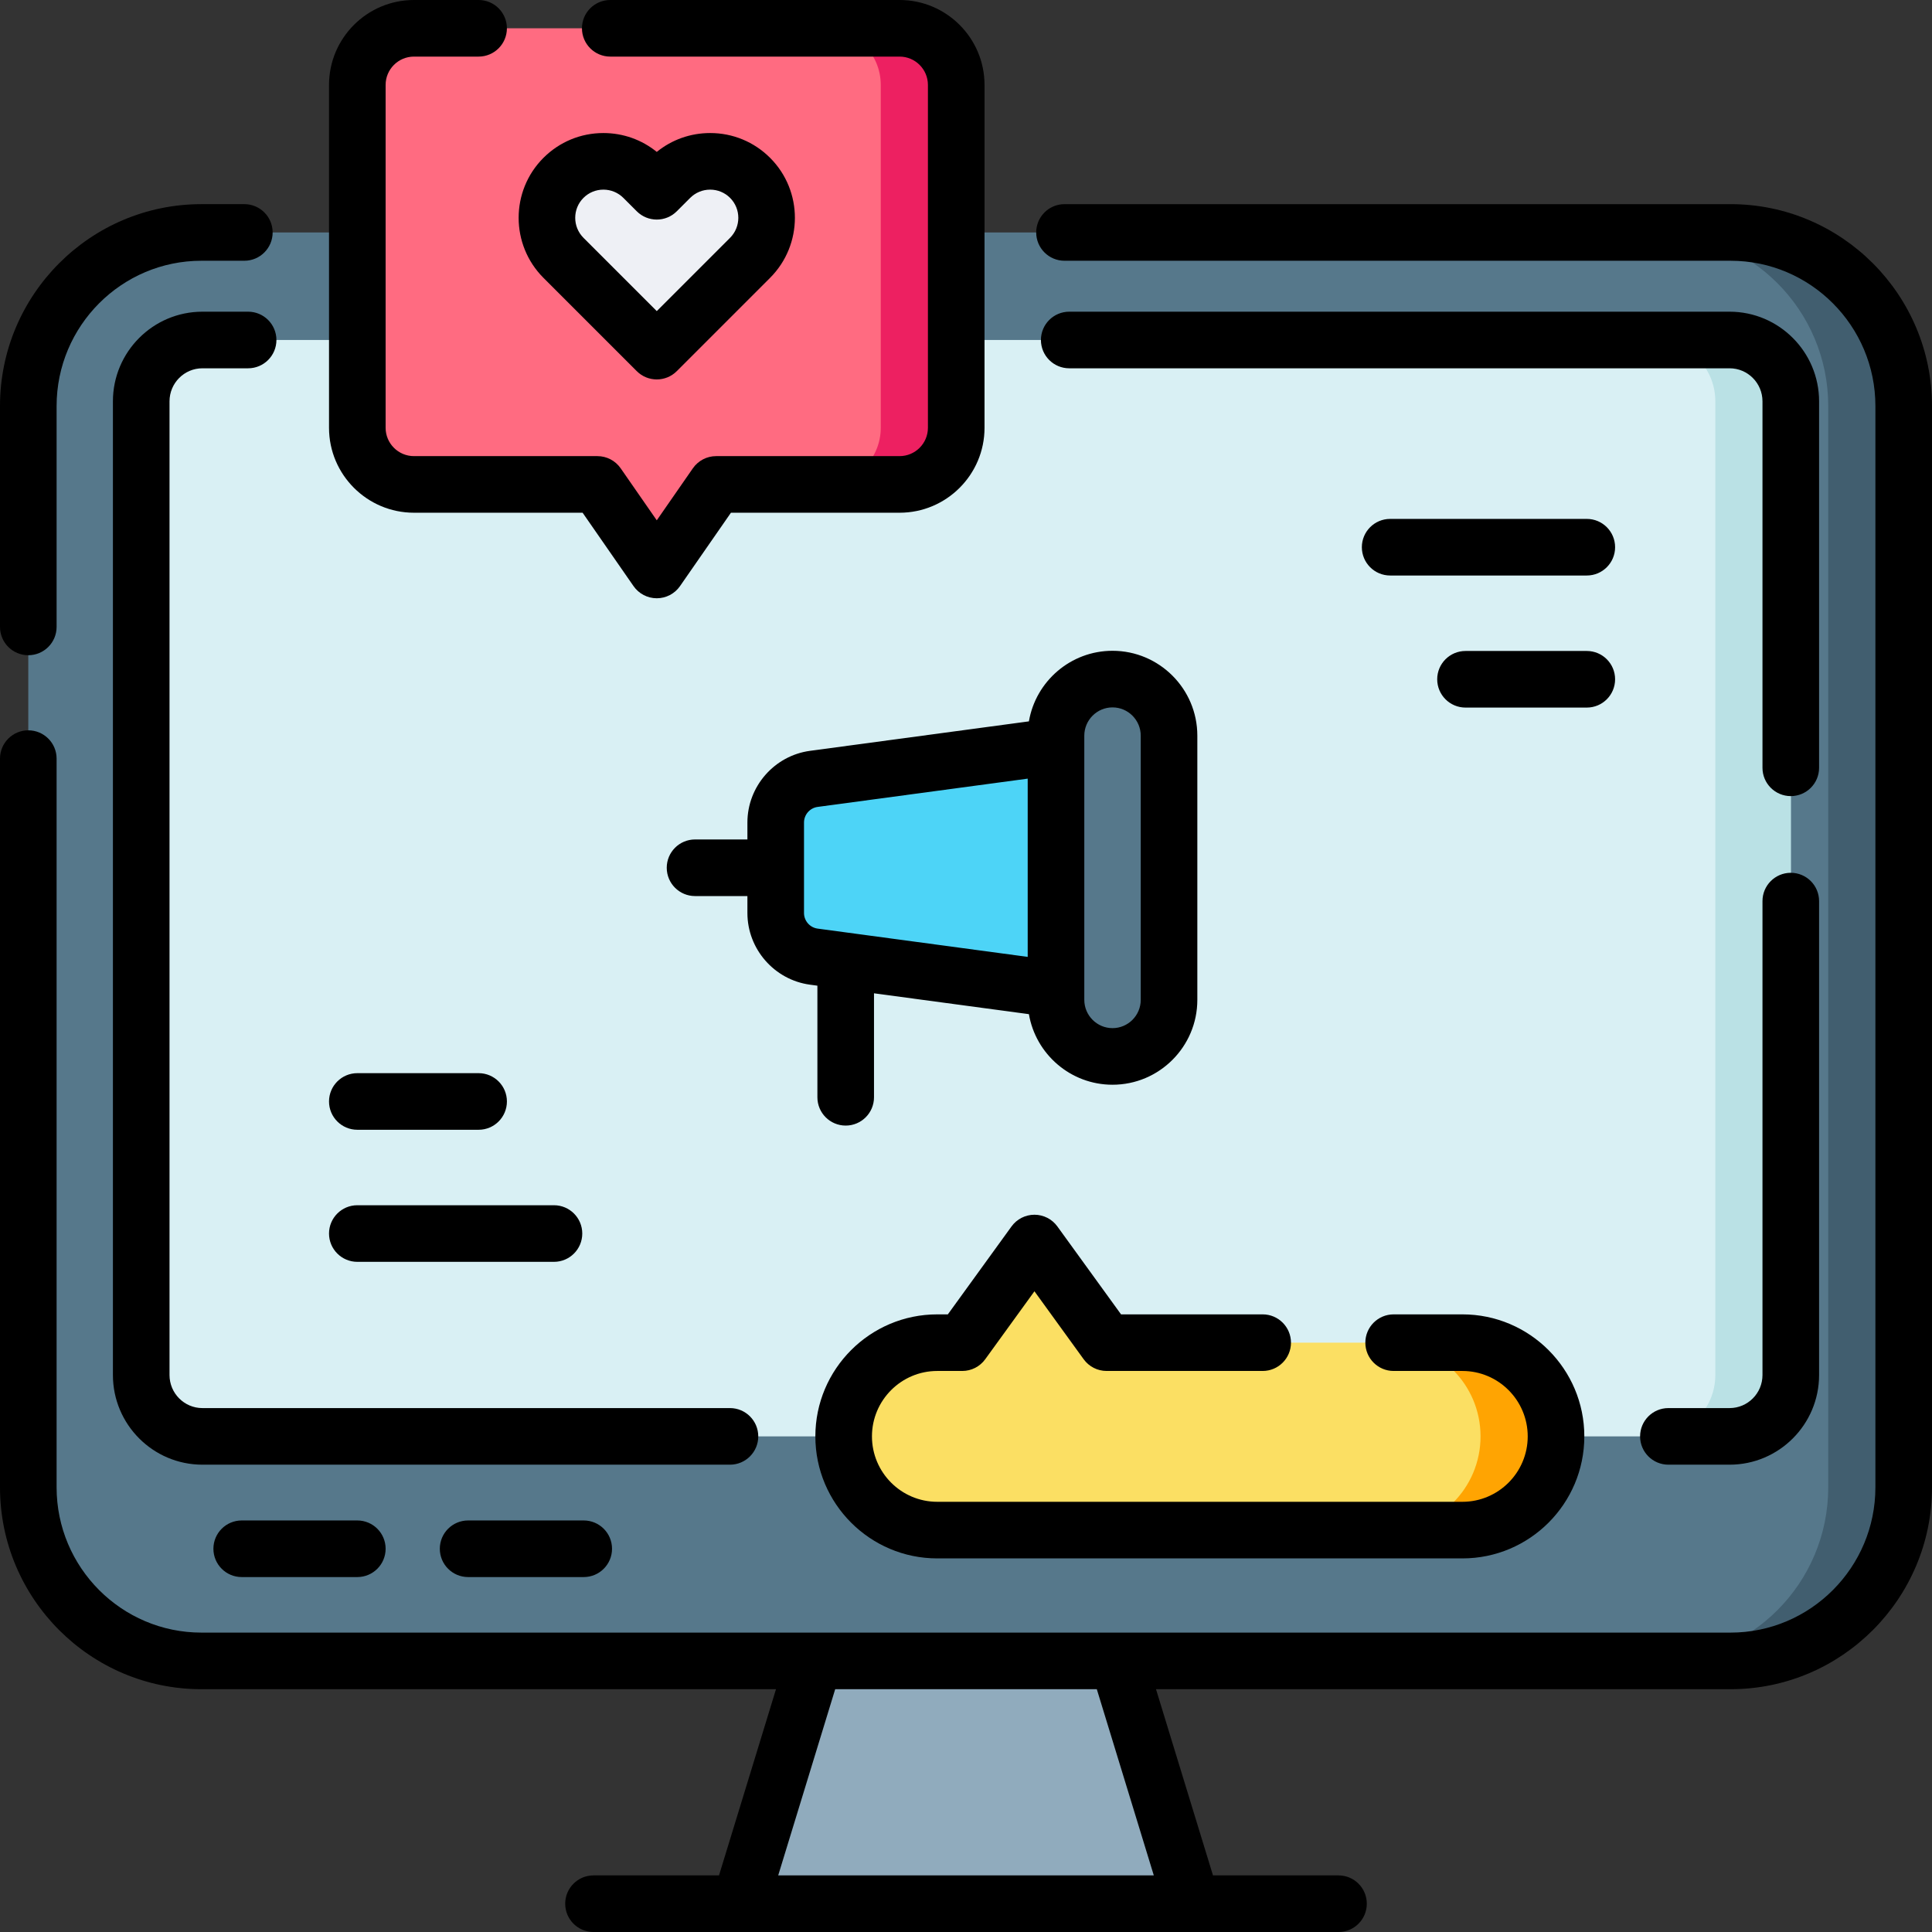 <svg id="Layer_1" enable-background="new 0 0 512 512" height="512" viewBox="0 0 512 512" width="512" xmlns="http://www.w3.org/2000/svg"><rect x="0" y="0" width="512" height="512" fill="#333333" stroke="none"/><g><path d="m504.5 107.598v286.56c0 25.4-20.54 46-45.88 46h-405.24c-25.34 0-45.88-20.6-45.88-46v-286.56c0-25.4 20.54-46 45.88-46h405.24c25.34 0 45.88 20.6 45.88 46z" fill="#56788b"/><path d="m504.5 107.598v286.56c0 25.4-20.54 46-45.88 46h-20c25.34 0 45.88-20.6 45.88-46v-286.56c0-25.4-20.54-46-45.88-46h20c25.34 0 45.88 20.6 45.88 46z" fill="#415e6f"/><path d="m474.58 106.358v258.04c0 8.98-7.26 16.26-16.22 16.26h-404.72c-8.96 0-16.22-7.28-16.22-16.26v-258.04c0-8.98 7.26-16.26 16.22-16.26h404.72c8.96 0 16.22 7.28 16.22 16.26z" fill="#d9f0f4"/><path d="m474.58 106.358v258.04c0 8.98-7.26 16.26-16.22 16.26h-20c8.96 0 16.22-7.28 16.22-16.26v-258.04c0-8.98-7.26-16.26-16.22-16.26h20c8.96 0 16.22 7.28 16.22 16.26z" fill="#bae1e5"/><path d="m253.41 22.508v90.86c0 8.29-6.72 15.01-15.01 15.01h-48.62l-15.73 22.67-15.73-22.67h-48.62c-8.29 0-15.01-6.72-15.01-15.01v-90.86c0-8.29 6.72-15.01 15.01-15.01h128.7c8.29 0 15.01 6.72 15.01 15.01z" fill="#ff6b81"/><path d="m253.41 22.508v90.86c0 8.29-6.72 15.01-15.01 15.01h-20c8.29 0 15.01-6.72 15.01-15.01v-90.86c0-8.29-6.72-15.01-15.01-15.01h20c8.29 0 15.01 6.72 15.01 15.01z" fill="#ed2061"/><path d="m198.785 47.139c-5.849-5.849-15.34-5.842-21.197.016l-3.536 3.536-3.536-3.536c-5.858-5.858-15.348-5.865-21.198-.016-5.849 5.849-5.842 15.339.016 21.197l24.717 24.717 24.717-24.717c5.859-5.857 5.866-15.348.017-21.197z" fill="#eef0f5"/><g><path d="m279.851 262.162-64.178-8.64c-5.785-.779-10.102-5.723-10.102-11.569v-23.974c0-5.846 4.318-10.79 10.102-11.569l64.178-8.64z" fill="#4dd4f7"/><path d="m309.806 194.966v70c0 8.284-6.706 15-14.978 15-8.272 0-14.978-6.716-14.978-15v-70c0-8.284 6.706-15 14.978-15 8.273 0 14.978 6.716 14.978 15z" fill="#56788b"/></g><path d="m315.908 504.5h-119.816l19.694-64.343h80.428z" fill="#90abbd"/><g><path d="m412.36 380.657c0 13.72-11.1 24.83-24.8 24.83h-139.19c-13.69 0-24.79-11.11-24.79-24.83s11.1-24.84 24.79-24.84h6.65l19.12-26.4 19.12 26.4h94.3c13.7.001 24.8 11.121 24.8 24.84z" fill="#fbdf63"/><path d="m412.36 380.657c0 13.72-11.1 24.83-24.8 24.83h-20c13.7 0 24.8-11.11 24.8-24.83s-11.1-24.84-24.8-24.84h20c13.7.001 24.8 11.121 24.8 24.84z" fill="#ffa402"/></g></g><g><path d="m7.5 173.641c4.142 0 7.5-3.358 7.5-7.5v-58.54c0-21.229 17.218-38.5 38.383-38.5h11.371c4.142 0 7.5-3.358 7.5-7.5s-3.358-7.5-7.5-7.5h-11.371c-29.436 0-53.383 24-53.383 53.5v58.54c0 4.142 3.358 7.5 7.5 7.5z"/><path d="m458.617 54.102h-176.513c-4.142 0-7.5 3.358-7.5 7.5s3.358 7.5 7.5 7.5h176.514c21.165 0 38.383 17.271 38.383 38.5v286.556c0 21.229-17.218 38.5-38.383 38.5h-405.235c-21.165 0-38.383-17.271-38.383-38.5v-193.117c0-4.142-3.358-7.5-7.5-7.5s-7.5 3.358-7.5 7.5v193.117c0 29.5 23.947 53.5 53.383 53.5h152.265l-15.103 49.342h-33.261c-4.142 0-7.5 3.358-7.5 7.5s3.358 7.5 7.5 7.5h197.434c4.142 0 7.5-3.358 7.5-7.5s-3.358-7.5-7.5-7.5h-33.261l-15.103-49.343h152.265c29.436 0 53.383-24 53.383-53.5v-286.556c-.002-29.499-23.949-53.499-53.385-53.499zm-252.386 442.898 15.103-49.343h69.332l15.103 49.343z"/><path d="m53.638 97.602h12.116c4.142 0 7.5-3.358 7.5-7.5s-3.358-7.5-7.5-7.5h-12.116c-13.076 0-23.714 10.657-23.714 23.755v258.044c0 13.099 10.638 23.755 23.714 23.755h139.809c4.142 0 7.5-3.358 7.5-7.5s-3.358-7.5-7.5-7.5h-139.809c-4.805 0-8.714-3.928-8.714-8.755v-258.044c0-4.828 3.909-8.755 8.714-8.755z"/><path d="m474.576 231.301c-4.142 0-7.5 3.358-7.5 7.5v125.6c0 4.828-3.909 8.755-8.714 8.755h-16.221c-4.142 0-7.5 3.358-7.5 7.5s3.358 7.5 7.5 7.5h16.221c13.076 0 23.714-10.657 23.714-23.755v-125.6c0-4.142-3.358-7.5-7.5-7.5z"/><path d="m482.076 106.357c0-13.099-10.638-23.755-23.714-23.755h-175.006c-4.142 0-7.5 3.358-7.5 7.5s3.358 7.5 7.5 7.5h175.006c4.805 0 8.714 3.928 8.714 8.755v97.12c0 4.142 3.358 7.5 7.5 7.5s7.5-3.358 7.5-7.5z"/><path d="m214.672 198.977c-9.465 1.274-16.602 9.443-16.602 19.002v4.487h-13.877c-4.142 0-7.5 3.358-7.5 7.5s3.358 7.5 7.5 7.5h13.877v4.487c0 9.559 7.137 17.727 16.602 19.001l1.947.262v29.575c0 4.142 3.358 7.5 7.5 7.5s7.5-3.358 7.5-7.5v-27.556l41.052 5.527c1.808 10.605 11.055 18.703 22.157 18.703 12.395 0 22.478-10.093 22.478-22.5v-70c0-12.407-10.083-22.5-22.478-22.5-11.102 0-20.349 8.098-22.157 18.703zm57.679 54.607-55.678-7.496c-2.054-.276-3.603-2.054-3.603-4.135v-23.974c0-2.082 1.549-3.859 3.603-4.136l55.678-7.496zm15-58.618c0-4.136 3.354-7.5 7.478-7.5s7.478 3.364 7.478 7.5v70c0 4.136-3.354 7.5-7.478 7.5-4.123 0-7.478-3.364-7.478-7.5z"/><path d="m109.701 135.878h44.696l13.493 19.445c1.401 2.02 3.704 3.224 6.162 3.224s4.76-1.205 6.162-3.224l13.493-19.445h44.697c12.411 0 22.507-10.097 22.507-22.507v-90.864c0-12.41-10.097-22.507-22.508-22.507h-76.677c-4.142 0-7.5 3.358-7.5 7.5s3.358 7.5 7.5 7.5h76.677c4.14 0 7.507 3.368 7.507 7.507v90.864c0 4.14-3.368 7.507-7.507 7.507h-48.621c-2.458 0-4.76 1.205-6.162 3.224l-9.568 13.789-9.569-13.789c-1.401-2.02-3.704-3.224-6.162-3.224h-48.621c-4.14 0-7.507-3.368-7.507-7.507v-90.864c0-4.139 3.368-7.507 7.507-7.507h17.135c4.142 0 7.5-3.358 7.5-7.5s-3.358-7.5-7.5-7.5h-17.135c-12.409 0-22.506 10.097-22.506 22.507v90.864c0 12.41 10.097 22.507 22.507 22.507z"/><path d="m64.055 402.938c-4.142 0-7.5 3.358-7.5 7.5s3.358 7.5 7.5 7.5h30.639c4.142 0 7.5-3.358 7.5-7.5s-3.358-7.5-7.5-7.5z"/><path d="m124.055 402.938c-4.142 0-7.5 3.358-7.5 7.5s3.358 7.5 7.5 7.5h30.639c4.142 0 7.5-3.358 7.5-7.5s-3.358-7.5-7.5-7.5z"/><path d="m168.749 98.357c1.464 1.464 3.384 2.197 5.303 2.197s3.839-.732 5.303-2.197l24.717-24.717c8.773-8.772 8.78-23.04.016-31.804-4.243-4.243-9.884-6.579-15.887-6.579h-.018c-5.206.004-10.143 1.765-14.132 5.001-3.99-3.236-8.926-4.997-14.132-5.001h-.018c-6.002 0-11.644 2.336-15.887 6.579-8.764 8.764-8.757 23.031.016 31.804zm-14.126-45.915c1.409-1.41 3.284-2.186 5.28-2.186h.006c2.002.001 3.886.783 5.305 2.202l3.536 3.535c2.929 2.929 7.677 2.929 10.605 0l3.536-3.536c1.418-1.418 3.302-2.2 5.304-2.201h.006c1.996 0 3.871.776 5.28 2.186 2.916 2.916 2.909 7.667-.016 10.591l-19.414 19.414-19.414-19.414c-2.923-2.924-2.93-7.675-.014-10.591z"/><path d="m94.694 299.4h32.143c4.142 0 7.5-3.358 7.5-7.5s-3.358-7.5-7.5-7.5h-32.143c-4.142 0-7.5 3.358-7.5 7.5s3.358 7.5 7.5 7.5z"/><path d="m94.694 334.4h52.113c4.142 0 7.5-3.358 7.5-7.5s-3.358-7.5-7.5-7.5h-52.113c-4.142 0-7.5 3.358-7.5 7.5s3.358 7.5 7.5 7.5z"/><path d="m428.018 180.015c0-4.142-3.358-7.5-7.5-7.5h-32.143c-4.142 0-7.5 3.358-7.5 7.5s3.358 7.5 7.5 7.5h32.143c4.142 0 7.5-3.358 7.5-7.5z"/><path d="m420.518 137.515h-52.113c-4.142 0-7.5 3.358-7.5 7.5s3.358 7.5 7.5 7.5h52.113c4.142 0 7.5-3.358 7.5-7.5s-3.358-7.5-7.5-7.5z"/><path d="m248.375 363.321h6.641c2.405 0 4.664-1.153 6.074-3.101l13.049-18.017 13.048 18.017c1.411 1.947 3.669 3.101 6.074 3.101h41.362c4.142 0 7.5-3.358 7.5-7.5s-3.358-7.5-7.5-7.5h-37.533l-16.877-23.303c-1.411-1.948-3.669-3.101-6.074-3.101s-4.664 1.153-6.074 3.101l-16.877 23.304h-2.812c-17.81 0-32.298 14.506-32.298 32.335s14.489 32.335 32.298 32.335h139.188c17.81 0 32.298-14.506 32.298-32.335s-14.489-32.335-32.298-32.335h-18.234c-4.142 0-7.5 3.358-7.5 7.5s3.358 7.5 7.5 7.5h18.234c9.539 0 17.298 7.777 17.298 17.335s-7.76 17.335-17.298 17.335h-139.189c-9.539 0-17.298-7.777-17.298-17.335s7.759-17.336 17.298-17.336z"/></g></svg>